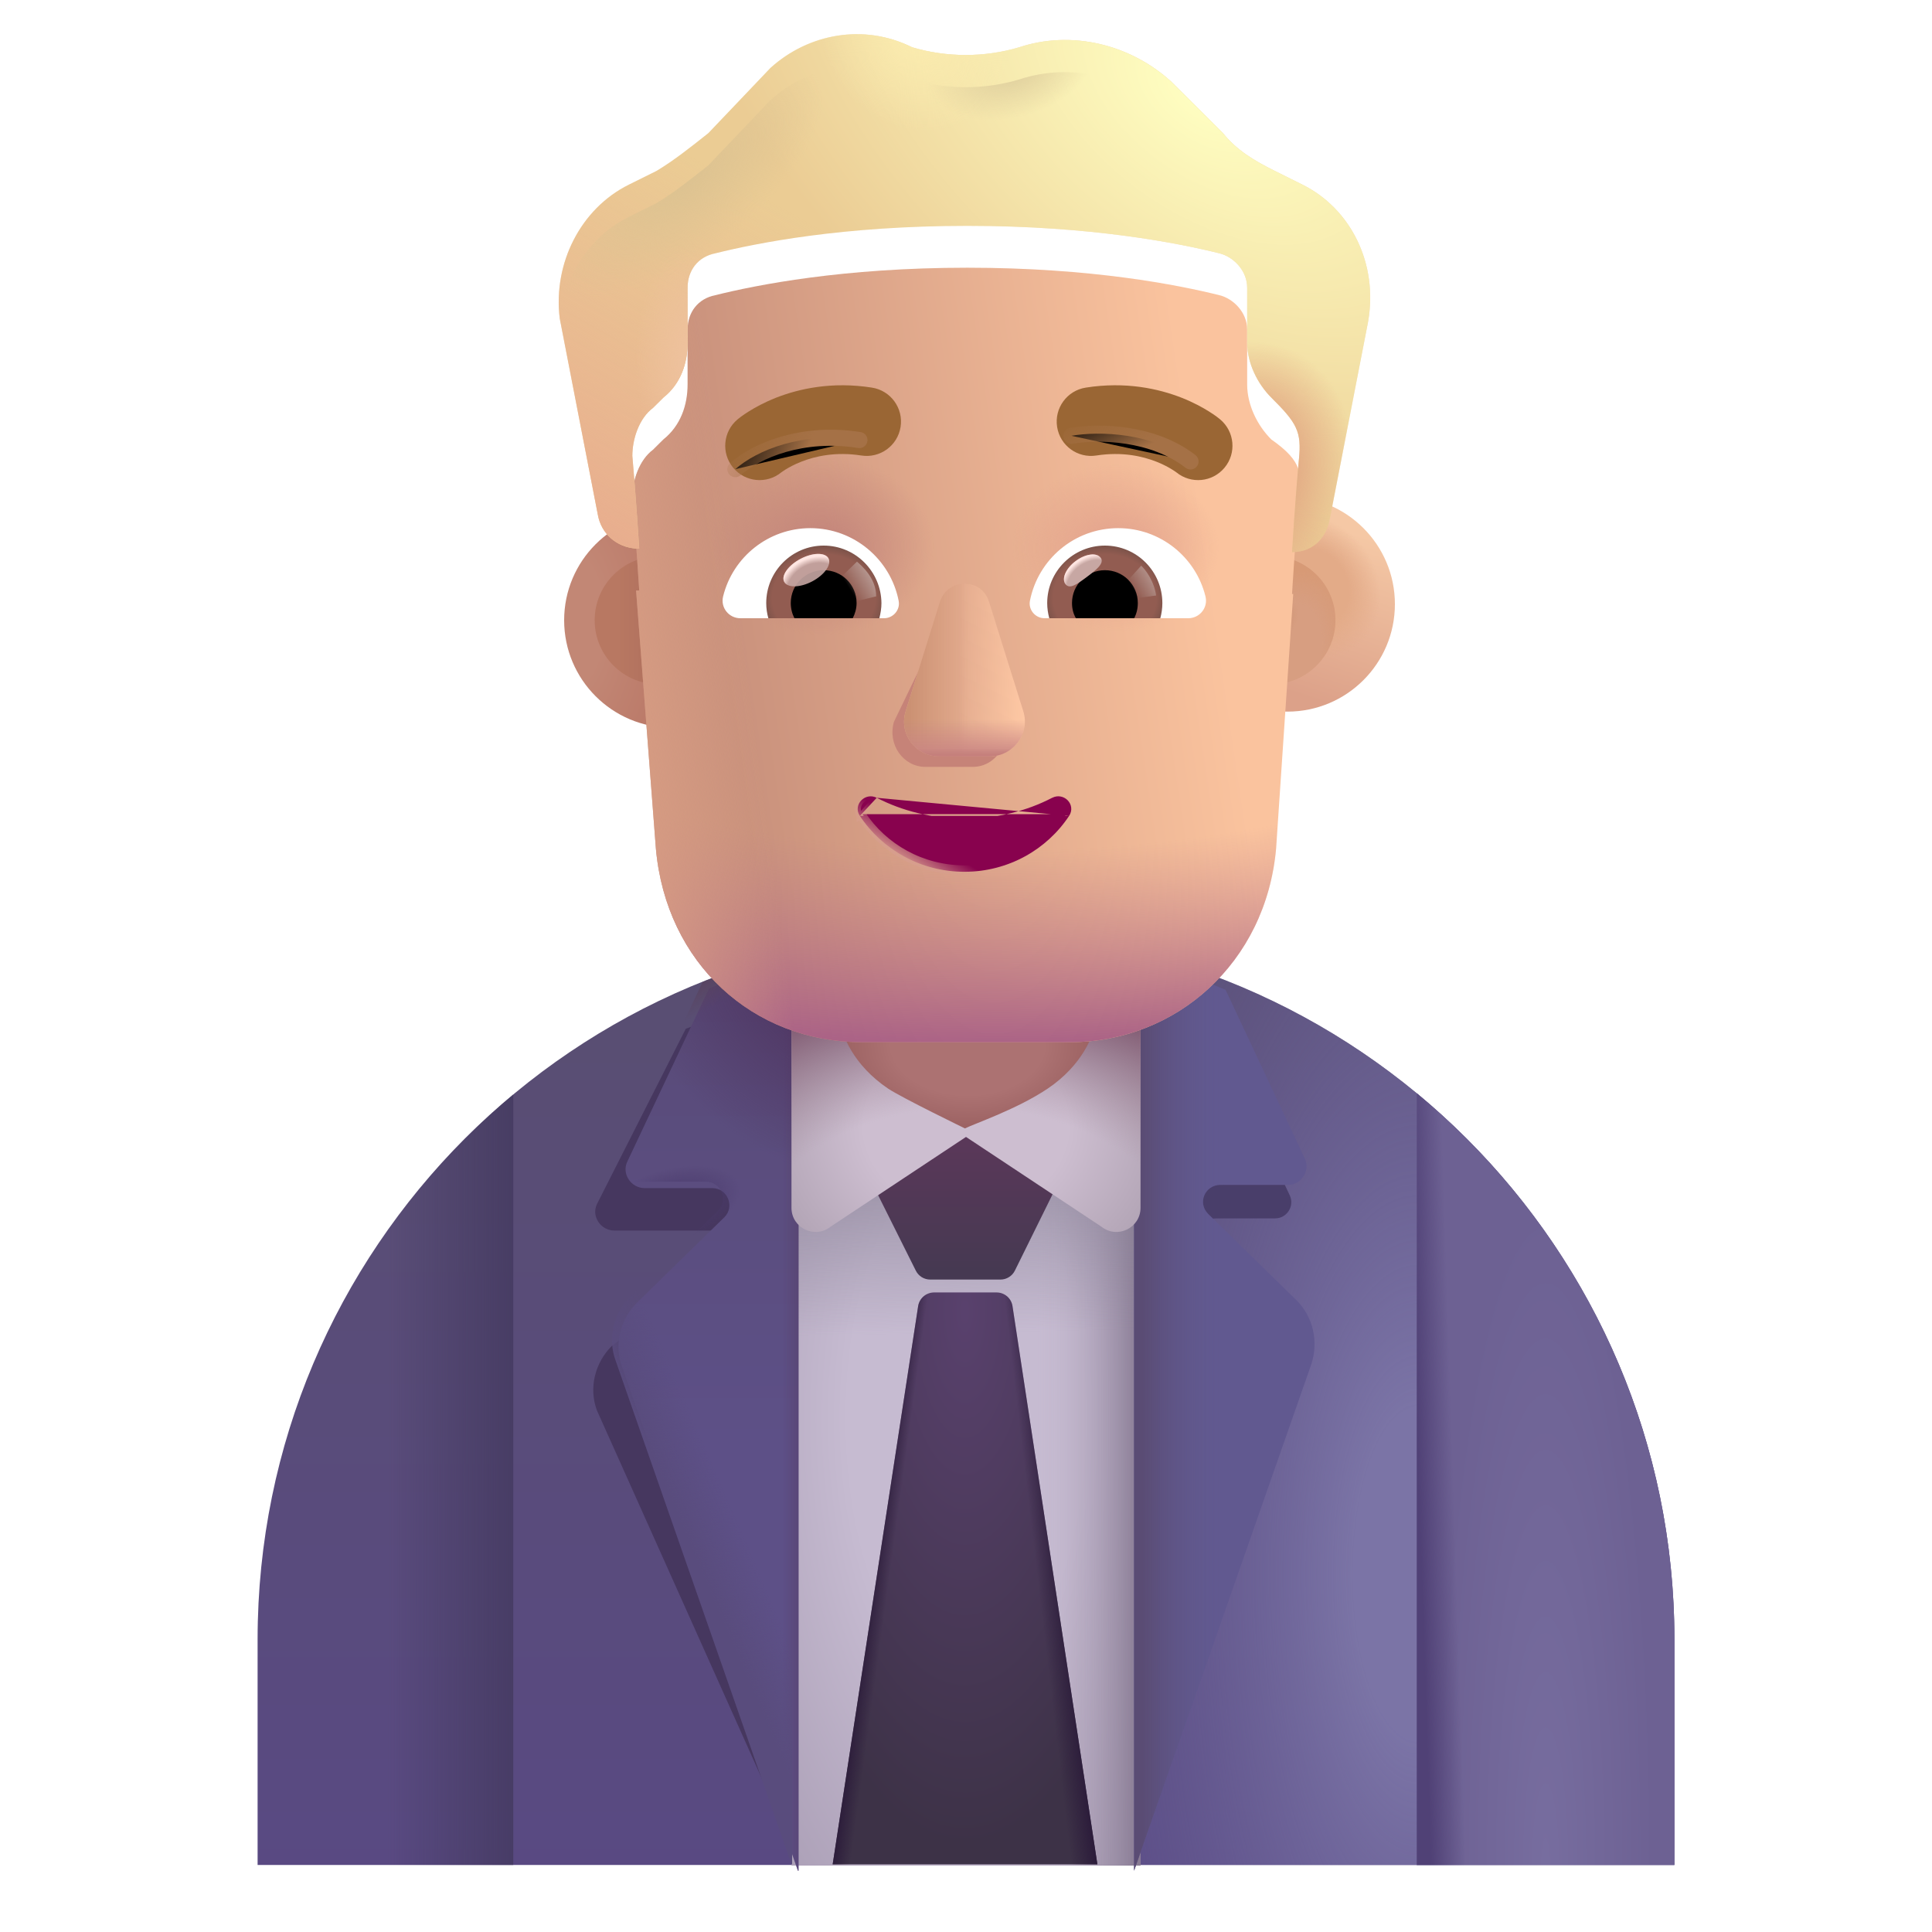 <svg viewBox="1 1 30 30" xmlns="http://www.w3.org/2000/svg">
<path d="M16 15.459C9.92 15.459 5 20.379 5 26.459V29.959H27V26.459C27 20.389 22.07 15.459 16 15.459Z" fill="url(#paint0_linear_4002_2104)"/>
<path d="M16 15.459C9.92 15.459 5 20.379 5 26.459V29.959H27V26.459C27 20.389 22.07 15.459 16 15.459Z" fill="url(#paint1_radial_4002_2104)"/>
<g filter="url(#filter0_f_4002_2104)">
<path d="M13.419 16.808C12.906 16.808 12.123 16.779 11.649 16.974L10.269 19.698C10.179 19.888 10.329 20.108 10.539 20.108H12.089C12.329 20.108 12.439 20.398 12.279 20.558L10.499 21.901C10.239 22.161 10.139 22.551 10.269 22.901L13.181 29.401L14.768 28.285L13.429 16.808H13.419Z" fill="#46375F"/>
</g>
<g filter="url(#filter1_f_4002_2104)">
<path d="M20.904 21.141L19.715 20.313C19.567 20.164 19.672 19.919 19.881 19.919H20.8C20.983 19.919 21.106 19.727 21.027 19.561L19.951 17.27C19.742 17.183 19.523 17.104 19.305 17.034H18.71V28.896L21.114 22.024C21.219 21.709 21.14 21.368 20.904 21.141Z" fill="#493E6A"/>
</g>
<path d="M18.71 16.079H13.29V29.969H18.71V16.079Z" fill="url(#paint2_radial_4002_2104)"/>
<path d="M18.71 16.079H13.29V29.969H18.71V16.079Z" fill="url(#paint3_linear_4002_2104)"/>
<path d="M18.71 16.079H13.29V29.969H18.71V16.079Z" fill="url(#paint4_linear_4002_2104)"/>
<path d="M23 17.977V29.959H27V26.459C27 23.047 25.442 19.995 23 17.977Z" fill="url(#paint5_radial_4002_2104)"/>
<path d="M23 17.977V29.959H27V26.459C27 23.047 25.442 19.995 23 17.977Z" fill="url(#paint6_linear_4002_2104)"/>
<g filter="url(#filter2_i_4002_2104)">
<path d="M13.29 16.049H12.44C12.26 16.109 12.08 16.179 11.91 16.249L10.64 18.939C10.55 19.129 10.7 19.349 10.91 19.349H11.96C12.2 19.349 12.31 19.639 12.15 19.799L10.79 21.129C10.53 21.389 10.43 21.779 10.56 22.129L13.29 29.949H13.3V16.049H13.29Z" fill="url(#paint7_linear_4002_2104)"/>
<path d="M13.29 16.049H12.44C12.26 16.109 12.08 16.179 11.91 16.249L10.64 18.939C10.55 19.129 10.7 19.349 10.91 19.349H11.96C12.2 19.349 12.31 19.639 12.15 19.799L10.79 21.129C10.53 21.389 10.43 21.779 10.56 22.129L13.29 29.949H13.3V16.049H13.29Z" fill="url(#paint8_linear_4002_2104)"/>
<path d="M13.29 16.049H12.44C12.26 16.109 12.08 16.179 11.91 16.249L10.64 18.939C10.55 19.129 10.7 19.349 10.91 19.349H11.96C12.2 19.349 12.31 19.639 12.15 19.799L10.79 21.129C10.53 21.389 10.43 21.779 10.56 22.129L13.29 29.949H13.3V16.049H13.29Z" fill="url(#paint9_radial_4002_2104)"/>
</g>
<path d="M13.29 16.049H12.44C12.26 16.109 12.08 16.179 11.91 16.249L10.64 18.939C10.55 19.129 10.7 19.349 10.91 19.349H11.96C12.2 19.349 12.31 19.639 12.15 19.799L10.79 21.129C10.53 21.389 10.43 21.779 10.56 22.129L13.29 29.949H13.3V16.049H13.29Z" fill="url(#paint10_linear_4002_2104)"/>
<path d="M13.29 16.049H12.44C12.26 16.109 12.08 16.179 11.91 16.249L10.64 18.939C10.55 19.129 10.7 19.349 10.91 19.349H11.96C12.2 19.349 12.31 19.639 12.15 19.799L10.79 21.129C10.53 21.389 10.43 21.779 10.56 22.129L13.29 29.949H13.3V16.049H13.29Z" fill="url(#paint11_radial_4002_2104)"/>
<path d="M13.29 16.049H12.44C12.26 16.109 12.08 16.179 11.91 16.249L10.64 18.939C10.55 19.129 10.7 19.349 10.91 19.349H11.96C12.2 19.349 12.31 19.639 12.15 19.799L10.79 21.129C10.53 21.389 10.43 21.779 10.56 22.129L13.29 29.949H13.3V16.049H13.29Z" fill="url(#paint12_linear_4002_2104)"/>
<g filter="url(#filter3_ii_4002_2104)">
<path d="M16.012 18.286L14.656 19.561C14.608 19.607 14.595 19.678 14.625 19.738L15.221 20.931C15.263 21.016 15.35 21.069 15.445 21.069H16.535C16.63 21.069 16.717 21.015 16.759 20.93L17.358 19.717C17.387 19.658 17.375 19.588 17.327 19.542L16.012 18.286Z" fill="url(#paint13_linear_4002_2104)"/>
</g>
<g filter="url(#filter4_i_4002_2104)">
<path d="M21.22 21.079L19.86 19.749C19.69 19.579 19.81 19.299 20.05 19.299H21.1C21.31 19.299 21.45 19.079 21.36 18.889L20.13 16.269C19.89 16.169 19.64 16.079 19.39 15.999H18.71V29.949L21.46 22.089C21.58 21.729 21.49 21.339 21.22 21.079Z" fill="#615990"/>
<path d="M21.22 21.079L19.86 19.749C19.69 19.579 19.81 19.299 20.05 19.299H21.1C21.31 19.299 21.45 19.079 21.36 18.889L20.13 16.269C19.89 16.169 19.64 16.079 19.39 15.999H18.71V29.949L21.46 22.089C21.58 21.729 21.49 21.339 21.22 21.079Z" fill="url(#paint14_linear_4002_2104)"/>
</g>
<path d="M16 15.016H13.29V19.756C13.29 20.066 13.65 20.246 13.9 20.046L16 18.654L18.1 20.046C18.35 20.246 18.71 20.066 18.71 19.756V15.016H16Z" fill="url(#paint15_radial_4002_2104)"/>
<path d="M16 15.016H13.29V19.756C13.29 20.066 13.65 20.246 13.9 20.046L16 18.654L18.1 20.046C18.35 20.246 18.71 20.066 18.71 19.756V15.016H16Z" fill="url(#paint16_radial_4002_2104)"/>
<path d="M7.032 29.959H8.97V17.995C7.187 19.477 5.881 21.512 5.314 23.838C5.11 24.682 5.005 25.563 5.01 26.469L5.03 29.959H7.032Z" fill="url(#paint17_linear_4002_2104)"/>
<path d="M15.505 21.069C15.381 21.069 15.276 21.16 15.257 21.282L13.93 29.949H18.04L16.722 21.282C16.704 21.16 16.599 21.069 16.475 21.069H15.505Z" fill="url(#paint18_radial_4002_2104)"/>
<path d="M15.505 21.069C15.381 21.069 15.276 21.16 15.257 21.282L13.93 29.949H18.04L16.722 21.282C16.704 21.16 16.599 21.069 16.475 21.069H15.505Z" fill="url(#paint19_linear_4002_2104)"/>
<path d="M15.505 21.069C15.381 21.069 15.276 21.16 15.257 21.282L13.93 29.949H18.04L16.722 21.282C16.704 21.16 16.599 21.069 16.475 21.069H15.505Z" fill="url(#paint20_linear_4002_2104)"/>
<path d="M14.045 16.849C14.066 17.062 14.25 17.54 14.791 17.904C15.005 18.047 16.004 18.532 15.984 18.522C16.14 18.444 16.791 18.224 17.268 17.904C17.809 17.54 17.993 17.062 18.014 16.849L16.029 15.896L14.045 16.849Z" fill="url(#paint21_radial_4002_2104)"/>
<g filter="url(#filter5_i_4002_2104)">
<circle cx="11.229" cy="10.631" r="1.669" fill="url(#paint22_radial_4002_2104)"/>
</g>
<g filter="url(#filter6_f_4002_2104)">
<circle cx="11.229" cy="10.631" r="0.995" fill="url(#paint23_linear_4002_2104)"/>
</g>
<g filter="url(#filter7_i_4002_2104)">
<circle cx="20.741" cy="10.631" r="1.669" fill="url(#paint24_linear_4002_2104)"/>
<circle cx="20.741" cy="10.631" r="1.669" fill="url(#paint25_radial_4002_2104)"/>
</g>
<g filter="url(#filter8_f_4002_2104)">
<circle cx="20.741" cy="10.631" r="0.995" fill="#D79E81"/>
<circle cx="20.741" cy="10.631" r="0.995" fill="url(#paint26_radial_4002_2104)"/>
<circle cx="20.741" cy="10.631" r="0.995" fill="url(#paint27_radial_4002_2104)"/>
</g>
<g filter="url(#filter9_i_4002_2104)">
<path d="M10.877 10.018C10.893 10.02 10.909 10.02 10.926 10.02C10.926 10.02 10.872 9.167 10.819 8.58C10.819 8.314 10.926 7.994 11.14 7.834L11.301 7.674C11.569 7.46 11.677 7.14 11.677 6.82V5.967C11.677 5.7 11.838 5.487 12.106 5.434C12.749 5.274 14.09 5.007 16.021 5.007C17.952 5.007 19.293 5.274 19.936 5.434C20.151 5.487 20.366 5.7 20.366 5.967V6.82C20.366 7.14 20.526 7.46 20.741 7.674C21.243 8.025 21.212 8.219 21.17 8.633C21.116 9.167 21.063 10.073 21.063 10.073C21.069 10.073 21.075 10.073 21.081 10.073L20.815 14.031C20.655 15.801 19.264 17.034 17.605 17.034H14.395C12.683 17.034 11.345 15.801 11.185 14.031L10.877 10.018Z" fill="url(#paint28_linear_4002_2104)"/>
<path d="M10.877 10.018C10.893 10.02 10.909 10.02 10.926 10.02C10.926 10.02 10.872 9.167 10.819 8.58C10.819 8.314 10.926 7.994 11.14 7.834L11.301 7.674C11.569 7.46 11.677 7.14 11.677 6.82V5.967C11.677 5.7 11.838 5.487 12.106 5.434C12.749 5.274 14.09 5.007 16.021 5.007C17.952 5.007 19.293 5.274 19.936 5.434C20.151 5.487 20.366 5.7 20.366 5.967V6.82C20.366 7.14 20.526 7.46 20.741 7.674C21.243 8.025 21.212 8.219 21.17 8.633C21.116 9.167 21.063 10.073 21.063 10.073C21.069 10.073 21.075 10.073 21.081 10.073L20.815 14.031C20.655 15.801 19.264 17.034 17.605 17.034H14.395C12.683 17.034 11.345 15.801 11.185 14.031L10.877 10.018Z" fill="url(#paint29_radial_4002_2104)"/>
<path d="M10.877 10.018C10.893 10.02 10.909 10.02 10.926 10.02C10.926 10.02 10.872 9.167 10.819 8.58C10.819 8.314 10.926 7.994 11.14 7.834L11.301 7.674C11.569 7.46 11.677 7.14 11.677 6.82V5.967C11.677 5.7 11.838 5.487 12.106 5.434C12.749 5.274 14.09 5.007 16.021 5.007C17.952 5.007 19.293 5.274 19.936 5.434C20.151 5.487 20.366 5.7 20.366 5.967V6.82C20.366 7.14 20.526 7.46 20.741 7.674C21.243 8.025 21.212 8.219 21.17 8.633C21.116 9.167 21.063 10.073 21.063 10.073C21.069 10.073 21.075 10.073 21.081 10.073L20.815 14.031C20.655 15.801 19.264 17.034 17.605 17.034H14.395C12.683 17.034 11.345 15.801 11.185 14.031L10.877 10.018Z" fill="url(#paint30_linear_4002_2104)"/>
<path d="M10.877 10.018C10.893 10.02 10.909 10.02 10.926 10.02C10.926 10.02 10.872 9.167 10.819 8.58C10.819 8.314 10.926 7.994 11.14 7.834L11.301 7.674C11.569 7.46 11.677 7.14 11.677 6.82V5.967C11.677 5.7 11.838 5.487 12.106 5.434C12.749 5.274 14.09 5.007 16.021 5.007C17.952 5.007 19.293 5.274 19.936 5.434C20.151 5.487 20.366 5.7 20.366 5.967V6.82C20.366 7.14 20.526 7.46 20.741 7.674C21.243 8.025 21.212 8.219 21.17 8.633C21.116 9.167 21.063 10.073 21.063 10.073C21.069 10.073 21.075 10.073 21.081 10.073L20.815 14.031C20.655 15.801 19.264 17.034 17.605 17.034H14.395C12.683 17.034 11.345 15.801 11.185 14.031L10.877 10.018Z" fill="url(#paint31_radial_4002_2104)"/>
<path d="M10.877 10.018C10.893 10.02 10.909 10.02 10.926 10.02C10.926 10.02 10.872 9.167 10.819 8.58C10.819 8.314 10.926 7.994 11.14 7.834L11.301 7.674C11.569 7.46 11.677 7.14 11.677 6.82V5.967C11.677 5.7 11.838 5.487 12.106 5.434C12.749 5.274 14.09 5.007 16.021 5.007C17.952 5.007 19.293 5.274 19.936 5.434C20.151 5.487 20.366 5.7 20.366 5.967V6.82C20.366 7.14 20.526 7.46 20.741 7.674C21.243 8.025 21.212 8.219 21.17 8.633C21.116 9.167 21.063 10.073 21.063 10.073C21.069 10.073 21.075 10.073 21.081 10.073L20.815 14.031C20.655 15.801 19.264 17.034 17.605 17.034H14.395C12.683 17.034 11.345 15.801 11.185 14.031L10.877 10.018Z" fill="url(#paint32_radial_4002_2104)"/>
</g>
<g filter="url(#filter10_i_4002_2104)">
<path d="M20.795 4.154L21.224 4.367C21.975 4.74 22.404 5.594 22.243 6.5L21.653 9.54C21.6 9.854 21.393 10.065 21.081 10.073C21.075 10.073 21.069 10.073 21.063 10.073C21.063 10.073 21.117 9.167 21.17 8.633C21.214 8.2 21.138 8.068 20.741 7.674C20.527 7.46 20.366 7.14 20.366 6.82V5.967C20.366 5.7 20.151 5.487 19.937 5.434C19.293 5.274 17.952 5.007 16.021 5.007C14.09 5.007 12.749 5.274 12.106 5.434C11.838 5.487 11.677 5.7 11.677 5.967V6.82C11.677 7.14 11.57 7.46 11.301 7.674L11.14 7.834C10.926 7.994 10.819 8.313 10.819 8.58C10.872 9.167 10.926 10.02 10.926 10.02C10.909 10.02 10.893 10.02 10.877 10.018C10.577 9.998 10.333 9.79 10.282 9.487L9.692 6.447C9.585 5.594 10.014 4.74 10.765 4.367L11.194 4.154C11.462 3.994 11.73 3.781 11.999 3.567L12.964 2.554C13.554 2.021 14.412 1.861 15.163 2.234C15.699 2.394 16.289 2.394 16.826 2.234C17.63 1.967 18.542 2.181 19.186 2.767L19.99 3.567C20.205 3.834 20.473 3.994 20.795 4.154Z" fill="#EBCC94"/>
<path d="M20.795 4.154L21.224 4.367C21.975 4.74 22.404 5.594 22.243 6.5L21.653 9.54C21.6 9.854 21.393 10.065 21.081 10.073C21.075 10.073 21.069 10.073 21.063 10.073C21.063 10.073 21.117 9.167 21.17 8.633C21.214 8.2 21.138 8.068 20.741 7.674C20.527 7.46 20.366 7.14 20.366 6.82V5.967C20.366 5.7 20.151 5.487 19.937 5.434C19.293 5.274 17.952 5.007 16.021 5.007C14.09 5.007 12.749 5.274 12.106 5.434C11.838 5.487 11.677 5.7 11.677 5.967V6.82C11.677 7.14 11.57 7.46 11.301 7.674L11.14 7.834C10.926 7.994 10.819 8.313 10.819 8.58C10.872 9.167 10.926 10.02 10.926 10.02C10.909 10.02 10.893 10.02 10.877 10.018C10.577 9.998 10.333 9.79 10.282 9.487L9.692 6.447C9.585 5.594 10.014 4.74 10.765 4.367L11.194 4.154C11.462 3.994 11.73 3.781 11.999 3.567L12.964 2.554C13.554 2.021 14.412 1.861 15.163 2.234C15.699 2.394 16.289 2.394 16.826 2.234C17.63 1.967 18.542 2.181 19.186 2.767L19.99 3.567C20.205 3.834 20.473 3.994 20.795 4.154Z" fill="url(#paint33_radial_4002_2104)"/>
<path d="M20.795 4.154L21.224 4.367C21.975 4.74 22.404 5.594 22.243 6.5L21.653 9.54C21.6 9.854 21.393 10.065 21.081 10.073C21.075 10.073 21.069 10.073 21.063 10.073C21.063 10.073 21.117 9.167 21.17 8.633C21.214 8.2 21.138 8.068 20.741 7.674C20.527 7.46 20.366 7.14 20.366 6.82V5.967C20.366 5.7 20.151 5.487 19.937 5.434C19.293 5.274 17.952 5.007 16.021 5.007C14.09 5.007 12.749 5.274 12.106 5.434C11.838 5.487 11.677 5.7 11.677 5.967V6.82C11.677 7.14 11.57 7.46 11.301 7.674L11.14 7.834C10.926 7.994 10.819 8.313 10.819 8.58C10.872 9.167 10.926 10.02 10.926 10.02C10.909 10.02 10.893 10.02 10.877 10.018C10.577 9.998 10.333 9.79 10.282 9.487L9.692 6.447C9.585 5.594 10.014 4.74 10.765 4.367L11.194 4.154C11.462 3.994 11.73 3.781 11.999 3.567L12.964 2.554C13.554 2.021 14.412 1.861 15.163 2.234C15.699 2.394 16.289 2.394 16.826 2.234C17.63 1.967 18.542 2.181 19.186 2.767L19.99 3.567C20.205 3.834 20.473 3.994 20.795 4.154Z" fill="url(#paint34_linear_4002_2104)"/>
<path d="M20.795 4.154L21.224 4.367C21.975 4.74 22.404 5.594 22.243 6.5L21.653 9.54C21.6 9.854 21.393 10.065 21.081 10.073C21.075 10.073 21.069 10.073 21.063 10.073C21.063 10.073 21.117 9.167 21.17 8.633C21.214 8.2 21.138 8.068 20.741 7.674C20.527 7.46 20.366 7.14 20.366 6.82V5.967C20.366 5.7 20.151 5.487 19.937 5.434C19.293 5.274 17.952 5.007 16.021 5.007C14.09 5.007 12.749 5.274 12.106 5.434C11.838 5.487 11.677 5.7 11.677 5.967V6.82C11.677 7.14 11.57 7.46 11.301 7.674L11.14 7.834C10.926 7.994 10.819 8.313 10.819 8.58C10.872 9.167 10.926 10.02 10.926 10.02C10.909 10.02 10.893 10.02 10.877 10.018C10.577 9.998 10.333 9.79 10.282 9.487L9.692 6.447C9.585 5.594 10.014 4.74 10.765 4.367L11.194 4.154C11.462 3.994 11.73 3.781 11.999 3.567L12.964 2.554C13.554 2.021 14.412 1.861 15.163 2.234C15.699 2.394 16.289 2.394 16.826 2.234C17.63 1.967 18.542 2.181 19.186 2.767L19.99 3.567C20.205 3.834 20.473 3.994 20.795 4.154Z" fill="url(#paint35_radial_4002_2104)"/>
<path d="M20.795 4.154L21.224 4.367C21.975 4.74 22.404 5.594 22.243 6.5L21.653 9.54C21.6 9.854 21.393 10.065 21.081 10.073C21.075 10.073 21.069 10.073 21.063 10.073C21.063 10.073 21.117 9.167 21.17 8.633C21.214 8.2 21.138 8.068 20.741 7.674C20.527 7.46 20.366 7.14 20.366 6.82V5.967C20.366 5.7 20.151 5.487 19.937 5.434C19.293 5.274 17.952 5.007 16.021 5.007C14.09 5.007 12.749 5.274 12.106 5.434C11.838 5.487 11.677 5.7 11.677 5.967V6.82C11.677 7.14 11.57 7.46 11.301 7.674L11.14 7.834C10.926 7.994 10.819 8.313 10.819 8.58C10.872 9.167 10.926 10.02 10.926 10.02C10.909 10.02 10.893 10.02 10.877 10.018C10.577 9.998 10.333 9.79 10.282 9.487L9.692 6.447C9.585 5.594 10.014 4.74 10.765 4.367L11.194 4.154C11.462 3.994 11.73 3.781 11.999 3.567L12.964 2.554C13.554 2.021 14.412 1.861 15.163 2.234C15.699 2.394 16.289 2.394 16.826 2.234C17.63 1.967 18.542 2.181 19.186 2.767L19.99 3.567C20.205 3.834 20.473 3.994 20.795 4.154Z" fill="url(#paint36_radial_4002_2104)"/>
<path d="M20.795 4.154L21.224 4.367C21.975 4.74 22.404 5.594 22.243 6.5L21.653 9.54C21.6 9.854 21.393 10.065 21.081 10.073C21.075 10.073 21.069 10.073 21.063 10.073C21.063 10.073 21.117 9.167 21.17 8.633C21.214 8.2 21.138 8.068 20.741 7.674C20.527 7.46 20.366 7.14 20.366 6.82V5.967C20.366 5.7 20.151 5.487 19.937 5.434C19.293 5.274 17.952 5.007 16.021 5.007C14.09 5.007 12.749 5.274 12.106 5.434C11.838 5.487 11.677 5.7 11.677 5.967V6.82C11.677 7.14 11.57 7.46 11.301 7.674L11.14 7.834C10.926 7.994 10.819 8.313 10.819 8.58C10.872 9.167 10.926 10.02 10.926 10.02C10.909 10.02 10.893 10.02 10.877 10.018C10.577 9.998 10.333 9.79 10.282 9.487L9.692 6.447C9.585 5.594 10.014 4.74 10.765 4.367L11.194 4.154C11.462 3.994 11.73 3.781 11.999 3.567L12.964 2.554C13.554 2.021 14.412 1.861 15.163 2.234C15.699 2.394 16.289 2.394 16.826 2.234C17.63 1.967 18.542 2.181 19.186 2.767L19.99 3.567C20.205 3.834 20.473 3.994 20.795 4.154Z" fill="url(#paint37_radial_4002_2104)"/>
</g>
<path d="M20.795 4.154L21.224 4.367C21.975 4.74 22.404 5.594 22.243 6.5L21.653 9.54C21.6 9.854 21.393 10.065 21.081 10.073C21.075 10.073 21.069 10.073 21.063 10.073C21.063 10.073 21.117 9.167 21.17 8.633C21.214 8.2 21.138 8.068 20.741 7.674C20.527 7.46 20.366 7.14 20.366 6.82V5.967C20.366 5.7 20.151 5.487 19.937 5.434C19.293 5.274 17.952 5.007 16.021 5.007C14.09 5.007 12.749 5.274 12.106 5.434C11.838 5.487 11.677 5.7 11.677 5.967V6.82C11.677 7.14 11.57 7.46 11.301 7.674L11.14 7.834C10.926 7.994 10.819 8.313 10.819 8.58C10.872 9.167 10.926 10.02 10.926 10.02C10.909 10.02 10.893 10.02 10.877 10.018C10.577 9.998 10.333 9.79 10.282 9.487L9.692 6.447C9.585 5.594 10.014 4.74 10.765 4.367L11.194 4.154C11.462 3.994 11.73 3.781 11.999 3.567L12.964 2.554C13.554 2.021 14.412 1.861 15.163 2.234C15.699 2.394 16.289 2.394 16.826 2.234C17.63 1.967 18.542 2.181 19.186 2.767L19.99 3.567C20.205 3.834 20.473 3.994 20.795 4.154Z" fill="url(#paint38_radial_4002_2104)"/>
<path d="M20.795 4.154L21.224 4.367C21.975 4.74 22.404 5.594 22.243 6.5L21.653 9.54C21.6 9.854 21.393 10.065 21.081 10.073C21.075 10.073 21.069 10.073 21.063 10.073C21.063 10.073 21.117 9.167 21.17 8.633C21.214 8.2 21.138 8.068 20.741 7.674C20.527 7.46 20.366 7.14 20.366 6.82V5.967C20.366 5.7 20.151 5.487 19.937 5.434C19.293 5.274 17.952 5.007 16.021 5.007C14.09 5.007 12.749 5.274 12.106 5.434C11.838 5.487 11.677 5.7 11.677 5.967V6.82C11.677 7.14 11.57 7.46 11.301 7.674L11.14 7.834C10.926 7.994 10.819 8.313 10.819 8.58C10.872 9.167 10.926 10.02 10.926 10.02C10.909 10.02 10.893 10.02 10.877 10.018C10.577 9.998 10.333 9.79 10.282 9.487L9.692 6.447C9.585 5.594 10.014 4.74 10.765 4.367L11.194 4.154C11.462 3.994 11.73 3.781 11.999 3.567L12.964 2.554C13.554 2.021 14.412 1.861 15.163 2.234C15.699 2.394 16.289 2.394 16.826 2.234C17.63 1.967 18.542 2.181 19.186 2.767L19.99 3.567C20.205 3.834 20.473 3.994 20.795 4.154Z" fill="url(#paint39_radial_4002_2104)"/>
<g filter="url(#filter11_f_4002_2104)">
<path d="M15.701 10.509L14.881 12.208C14.779 12.558 15.023 12.908 15.369 12.908H16.106C16.452 12.908 16.696 12.553 16.594 12.208L16.096 10.509C15.989 10.132 15.813 10.132 15.701 10.509Z" fill="#C68378"/>
</g>
<g filter="url(#filter12_f_4002_2104)">
<path d="M15.594 10.346L15.063 12.045C14.954 12.395 15.215 12.744 15.583 12.744H16.369C16.738 12.744 16.998 12.389 16.89 12.045L16.358 10.346C16.245 9.969 15.713 9.969 15.594 10.346Z" fill="#E4AC8F"/>
<path d="M15.594 10.346L15.063 12.045C14.954 12.395 15.215 12.744 15.583 12.744H16.369C16.738 12.744 16.998 12.389 16.89 12.045L16.358 10.346C16.245 9.969 15.713 9.969 15.594 10.346Z" fill="url(#paint40_linear_4002_2104)"/>
<path d="M15.594 10.346L15.063 12.045C14.954 12.395 15.215 12.744 15.583 12.744H16.369C16.738 12.744 16.998 12.389 16.89 12.045L16.358 10.346C16.245 9.969 15.713 9.969 15.594 10.346Z" fill="url(#paint41_linear_4002_2104)"/>
<path d="M15.594 10.346L15.063 12.045C14.954 12.395 15.215 12.744 15.583 12.744H16.369C16.738 12.744 16.998 12.389 16.89 12.045L16.358 10.346C16.245 9.969 15.713 9.969 15.594 10.346Z" fill="url(#paint42_linear_4002_2104)"/>
</g>
<path d="M15.594 10.346L15.063 12.045C14.954 12.395 15.215 12.744 15.583 12.744H16.369C16.738 12.744 16.998 12.389 16.89 12.045L16.358 10.346C16.245 9.969 15.713 9.969 15.594 10.346Z" fill="url(#paint43_linear_4002_2104)"/>
<path d="M14.614 13.388L14.614 13.388C15.008 13.593 15.477 13.711 15.976 13.711C16.481 13.711 16.945 13.593 17.338 13.388L17.339 13.388L17.339 13.388C17.429 13.342 17.523 13.369 17.58 13.428C17.637 13.487 17.658 13.583 17.601 13.669M14.614 13.388L17.559 13.642M14.614 13.388L14.614 13.388C14.523 13.342 14.429 13.37 14.372 13.43C14.316 13.489 14.294 13.585 14.352 13.669M14.614 13.388L14.393 13.642M17.601 13.669C17.601 13.669 17.601 13.669 17.601 13.669L17.559 13.642M17.601 13.669C17.601 13.669 17.601 13.669 17.601 13.669L17.559 13.642M17.601 13.669C17.257 14.19 16.658 14.537 15.976 14.537C15.295 14.537 14.696 14.19 14.352 13.669M17.559 13.642C17.224 14.149 16.641 14.487 15.976 14.487C15.312 14.487 14.728 14.149 14.393 13.642M14.352 13.669C14.352 13.67 14.352 13.67 14.352 13.67L14.393 13.642M14.352 13.669C14.352 13.669 14.352 13.669 14.352 13.669L14.393 13.642" fill="#88024E" stroke="url(#paint44_linear_4002_2104)" stroke-width="0.1"/>
<g filter="url(#filter13_i_4002_2104)">
<path d="M19.695 7.911L19.694 7.91L19.692 7.909L19.688 7.905L19.676 7.896C19.667 7.888 19.655 7.879 19.64 7.868C19.611 7.847 19.571 7.819 19.521 7.788C19.422 7.726 19.28 7.648 19.101 7.577C18.742 7.436 18.23 7.321 17.609 7.419C17.318 7.465 17.119 7.738 17.165 8.03C17.211 8.321 17.484 8.519 17.775 8.473C18.173 8.411 18.491 8.484 18.709 8.57C18.818 8.613 18.902 8.66 18.954 8.693C18.981 8.709 18.999 8.722 19.009 8.729C19.013 8.732 19.016 8.735 19.017 8.735C19.244 8.92 19.577 8.888 19.764 8.663C19.953 8.437 19.922 8.1 19.695 7.911Z" fill="#9A6634"/>
</g>
<g filter="url(#filter14_i_4002_2104)">
<path d="M12.203 7.912L12.204 7.911L12.205 7.91L12.207 7.909L12.211 7.905L12.223 7.896C12.232 7.888 12.244 7.879 12.259 7.868C12.288 7.847 12.328 7.819 12.378 7.788C12.477 7.726 12.619 7.648 12.797 7.577C13.156 7.436 13.669 7.321 14.29 7.419C14.581 7.465 14.78 7.738 14.734 8.03C14.688 8.321 14.415 8.519 14.124 8.473C13.726 8.411 13.407 8.484 13.19 8.57C13.081 8.613 12.997 8.66 12.944 8.693C12.918 8.709 12.9 8.722 12.89 8.729C12.886 8.732 12.883 8.735 12.882 8.735C12.655 8.92 12.322 8.888 12.135 8.663C11.946 8.437 11.977 8.1 12.203 7.912Z" fill="#9A6634"/>
</g>
<path d="M18.364 9.201C19.017 9.201 19.568 9.651 19.718 10.259C19.763 10.434 19.629 10.6 19.451 10.6H17.22C17.078 10.6 16.965 10.47 16.993 10.328C17.119 9.687 17.683 9.201 18.364 9.201Z" fill="white"/>
<path d="M18.157 9.472C18.652 9.472 19.049 9.874 19.049 10.365C19.049 10.446 19.037 10.527 19.017 10.6H17.293C17.273 10.523 17.261 10.446 17.261 10.365C17.261 9.874 17.662 9.472 18.157 9.472Z" fill="url(#paint45_radial_4002_2104)"/>
<path d="M17.646 10.364C17.646 10.081 17.873 9.854 18.157 9.854C18.441 9.854 18.668 10.081 18.668 10.364C18.668 10.45 18.648 10.531 18.611 10.6H17.707C17.666 10.531 17.646 10.45 17.646 10.364Z" fill="black"/>
<g filter="url(#filter15_f_4002_2104)">
<path d="M18.091 9.661C18.155 9.746 18.022 9.85 17.871 9.963C17.72 10.075 17.608 10.155 17.544 10.07C17.481 9.985 17.552 9.824 17.703 9.712C17.854 9.599 18.028 9.576 18.091 9.661Z" fill="#C7A7A3"/>
<path d="M18.091 9.661C18.155 9.746 18.022 9.85 17.871 9.963C17.72 10.075 17.608 10.155 17.544 10.07C17.481 9.985 17.552 9.824 17.703 9.712C17.854 9.599 18.028 9.576 18.091 9.661Z" fill="url(#paint46_radial_4002_2104)"/>
</g>
<g filter="url(#filter16_f_4002_2104)">
<path d="M18.952 10.247C18.919 10.016 18.784 9.843 18.72 9.784L18.461 10.07L18.578 10.298L18.952 10.247Z" fill="url(#paint47_linear_4002_2104)"/>
</g>
<path d="M13.583 9.201C12.931 9.201 12.379 9.651 12.229 10.259C12.184 10.434 12.318 10.6 12.496 10.6H14.727C14.869 10.6 14.983 10.47 14.954 10.328C14.828 9.687 14.261 9.201 13.583 9.201Z" fill="white"/>
<path d="M13.79 9.472C13.296 9.472 12.898 9.874 12.898 10.365C12.898 10.446 12.91 10.527 12.931 10.6H14.654C14.674 10.523 14.687 10.446 14.687 10.365C14.682 9.874 14.285 9.472 13.79 9.472Z" fill="url(#paint48_radial_4002_2104)"/>
<path d="M14.301 10.364C14.301 10.081 14.074 9.854 13.79 9.854C13.506 9.854 13.279 10.081 13.279 10.364C13.279 10.45 13.3 10.531 13.336 10.6H14.241C14.277 10.531 14.301 10.45 14.301 10.364Z" fill="black"/>
<g filter="url(#filter17_f_4002_2104)">
<path d="M14.605 10.26C14.605 9.971 14.371 9.779 14.307 9.721L14.019 10L14.197 10.361L14.605 10.26Z" fill="url(#paint49_linear_4002_2104)"/>
</g>
<g filter="url(#filter18_f_4002_2104)">
<ellipse cx="13.521" cy="9.853" rx="0.389" ry="0.197" transform="rotate(-27.914 13.521 9.853)" fill="#C7A7A3" fill-opacity="0.9"/>
<ellipse cx="13.521" cy="9.853" rx="0.389" ry="0.197" transform="rotate(-27.914 13.521 9.853)" fill="url(#paint50_radial_4002_2104)"/>
</g>
<g filter="url(#filter19_f_4002_2104)">
<path d="M17.637 7.767C18.067 7.692 18.905 7.713 19.486 8.165" stroke="url(#paint51_linear_4002_2104)" stroke-width="0.25" stroke-linecap="round"/>
</g>
<g filter="url(#filter20_f_4002_2104)">
<path d="M12.418 8.285C12.745 7.996 13.459 7.692 14.345 7.833" stroke="url(#paint52_linear_4002_2104)" stroke-width="0.25" stroke-linecap="round"/>
</g>
<defs>
<filter id="filter0_f_4002_2104" x="9.212" y="15.807" width="6.556" height="14.595" filterUnits="userSpaceOnUse" color-interpolation-filters="sRGB">
<feFlood flood-opacity="0" result="BackgroundImageFix"/>
<feBlend mode="normal" in="SourceGraphic" in2="BackgroundImageFix" result="shape"/>
<feGaussianBlur stdDeviation="0.5" result="effect1_foregroundBlur_4002_2104"/>
</filter>
<filter id="filter1_f_4002_2104" x="17.96" y="16.284" width="3.95" height="13.362" filterUnits="userSpaceOnUse" color-interpolation-filters="sRGB">
<feFlood flood-opacity="0" result="BackgroundImageFix"/>
<feBlend mode="normal" in="SourceGraphic" in2="BackgroundImageFix" result="shape"/>
<feGaussianBlur stdDeviation="0.375" result="effect1_foregroundBlur_4002_2104"/>
</filter>
<filter id="filter2_i_4002_2104" x="10.503" y="16.049" width="2.897" height="14" filterUnits="userSpaceOnUse" color-interpolation-filters="sRGB">
<feFlood flood-opacity="0" result="BackgroundImageFix"/>
<feBlend mode="normal" in="SourceGraphic" in2="BackgroundImageFix" result="shape"/>
<feColorMatrix in="SourceAlpha" type="matrix" values="0 0 0 0 0 0 0 0 0 0 0 0 0 0 0 0 0 0 127 0" result="hardAlpha"/>
<feOffset dx="0.1" dy="0.1"/>
<feGaussianBlur stdDeviation="0.1"/>
<feComposite in2="hardAlpha" operator="arithmetic" k2="-1" k3="1"/>
<feColorMatrix type="matrix" values="0 0 0 0 0.404 0 0 0 0 0.369 0 0 0 0 0.494 0 0 0 1 0"/>
<feBlend mode="normal" in2="shape" result="effect1_innerShadow_4002_2104"/>
</filter>
<filter id="filter3_ii_4002_2104" x="14.509" y="18.186" width="2.965" height="2.883" filterUnits="userSpaceOnUse" color-interpolation-filters="sRGB">
<feFlood flood-opacity="0" result="BackgroundImageFix"/>
<feBlend mode="normal" in="SourceGraphic" in2="BackgroundImageFix" result="shape"/>
<feColorMatrix in="SourceAlpha" type="matrix" values="0 0 0 0 0 0 0 0 0 0 0 0 0 0 0 0 0 0 127 0" result="hardAlpha"/>
<feOffset dx="0.1" dy="-0.1"/>
<feGaussianBlur stdDeviation="0.25"/>
<feComposite in2="hardAlpha" operator="arithmetic" k2="-1" k3="1"/>
<feColorMatrix type="matrix" values="0 0 0 0 0.157 0 0 0 0 0.098 0 0 0 0 0.216 0 0 0 1 0"/>
<feBlend mode="normal" in2="shape" result="effect1_innerShadow_4002_2104"/>
<feColorMatrix in="SourceAlpha" type="matrix" values="0 0 0 0 0 0 0 0 0 0 0 0 0 0 0 0 0 0 127 0" result="hardAlpha"/>
<feOffset dx="-0.1" dy="-0.1"/>
<feGaussianBlur stdDeviation="0.25"/>
<feComposite in2="hardAlpha" operator="arithmetic" k2="-1" k3="1"/>
<feColorMatrix type="matrix" values="0 0 0 0 0.157 0 0 0 0 0.098 0 0 0 0 0.216 0 0 0 1 0"/>
<feBlend mode="normal" in2="effect1_innerShadow_4002_2104" result="effect2_innerShadow_4002_2104"/>
</filter>
<filter id="filter4_i_4002_2104" x="18.61" y="15.999" width="2.902" height="14.05" filterUnits="userSpaceOnUse" color-interpolation-filters="sRGB">
<feFlood flood-opacity="0" result="BackgroundImageFix"/>
<feBlend mode="normal" in="SourceGraphic" in2="BackgroundImageFix" result="shape"/>
<feColorMatrix in="SourceAlpha" type="matrix" values="0 0 0 0 0 0 0 0 0 0 0 0 0 0 0 0 0 0 127 0" result="hardAlpha"/>
<feOffset dx="-0.1" dy="0.1"/>
<feGaussianBlur stdDeviation="0.1"/>
<feComposite in2="hardAlpha" operator="arithmetic" k2="-1" k3="1"/>
<feColorMatrix type="matrix" values="0 0 0 0 0.439 0 0 0 0 0.416 0 0 0 0 0.584 0 0 0 1 0"/>
<feBlend mode="normal" in2="shape" result="effect1_innerShadow_4002_2104"/>
</filter>
<filter id="filter5_i_4002_2104" x="9.559" y="8.962" width="3.539" height="3.339" filterUnits="userSpaceOnUse" color-interpolation-filters="sRGB">
<feFlood flood-opacity="0" result="BackgroundImageFix"/>
<feBlend mode="normal" in="SourceGraphic" in2="BackgroundImageFix" result="shape"/>
<feColorMatrix in="SourceAlpha" type="matrix" values="0 0 0 0 0 0 0 0 0 0 0 0 0 0 0 0 0 0 127 0" result="hardAlpha"/>
<feOffset dx="0.2"/>
<feGaussianBlur stdDeviation="0.2"/>
<feComposite in2="hardAlpha" operator="arithmetic" k2="-1" k3="1"/>
<feColorMatrix type="matrix" values="0 0 0 0 0.867 0 0 0 0 0.643 0 0 0 0 0.533 0 0 0 1 0"/>
<feBlend mode="normal" in2="shape" result="effect1_innerShadow_4002_2104"/>
</filter>
<filter id="filter6_f_4002_2104" x="9.734" y="9.136" width="2.99" height="2.99" filterUnits="userSpaceOnUse" color-interpolation-filters="sRGB">
<feFlood flood-opacity="0" result="BackgroundImageFix"/>
<feBlend mode="normal" in="SourceGraphic" in2="BackgroundImageFix" result="shape"/>
<feGaussianBlur stdDeviation="0.25" result="effect1_foregroundBlur_4002_2104"/>
</filter>
<filter id="filter7_i_4002_2104" x="19.072" y="8.712" width="3.589" height="3.589" filterUnits="userSpaceOnUse" color-interpolation-filters="sRGB">
<feFlood flood-opacity="0" result="BackgroundImageFix"/>
<feBlend mode="normal" in="SourceGraphic" in2="BackgroundImageFix" result="shape"/>
<feColorMatrix in="SourceAlpha" type="matrix" values="0 0 0 0 0 0 0 0 0 0 0 0 0 0 0 0 0 0 127 0" result="hardAlpha"/>
<feOffset dx="0.25" dy="-0.25"/>
<feGaussianBlur stdDeviation="0.25"/>
<feComposite in2="hardAlpha" operator="arithmetic" k2="-1" k3="1"/>
<feColorMatrix type="matrix" values="0 0 0 0 0.769 0 0 0 0 0.529 0 0 0 0 0.506 0 0 0 1 0"/>
<feBlend mode="normal" in2="shape" result="effect1_innerShadow_4002_2104"/>
</filter>
<filter id="filter8_f_4002_2104" x="19.246" y="9.136" width="2.99" height="2.99" filterUnits="userSpaceOnUse" color-interpolation-filters="sRGB">
<feFlood flood-opacity="0" result="BackgroundImageFix"/>
<feBlend mode="normal" in="SourceGraphic" in2="BackgroundImageFix" result="shape"/>
<feGaussianBlur stdDeviation="0.25" result="effect1_foregroundBlur_4002_2104"/>
</filter>
<filter id="filter9_i_4002_2104" x="10.819" y="5.007" width="10.373" height="12.177" filterUnits="userSpaceOnUse" color-interpolation-filters="sRGB">
<feFlood flood-opacity="0" result="BackgroundImageFix"/>
<feBlend mode="normal" in="SourceGraphic" in2="BackgroundImageFix" result="shape"/>
<feColorMatrix in="SourceAlpha" type="matrix" values="0 0 0 0 0 0 0 0 0 0 0 0 0 0 0 0 0 0 127 0" result="hardAlpha"/>
<feOffset dy="0.15"/>
<feGaussianBlur stdDeviation="0.15"/>
<feComposite in2="hardAlpha" operator="arithmetic" k2="-1" k3="1"/>
<feColorMatrix type="matrix" values="0 0 0 0 0.753 0 0 0 0 0.502 0 0 0 0 0.349 0 0 0 1 0"/>
<feBlend mode="normal" in2="shape" result="effect1_innerShadow_4002_2104"/>
</filter>
<filter id="filter10_i_4002_2104" x="9.676" y="1.531" width="12.601" height="8.543" filterUnits="userSpaceOnUse" color-interpolation-filters="sRGB">
<feFlood flood-opacity="0" result="BackgroundImageFix"/>
<feBlend mode="normal" in="SourceGraphic" in2="BackgroundImageFix" result="shape"/>
<feColorMatrix in="SourceAlpha" type="matrix" values="0 0 0 0 0 0 0 0 0 0 0 0 0 0 0 0 0 0 127 0" result="hardAlpha"/>
<feOffset dy="-0.5"/>
<feGaussianBlur stdDeviation="0.375"/>
<feComposite in2="hardAlpha" operator="arithmetic" k2="-1" k3="1"/>
<feColorMatrix type="matrix" values="0 0 0 0 0.859 0 0 0 0 0.69 0 0 0 0 0.533 0 0 0 1 0"/>
<feBlend mode="normal" in2="shape" result="effect1_innerShadow_4002_2104"/>
</filter>
<filter id="filter11_f_4002_2104" x="14.107" y="9.477" width="3.26" height="4.181" filterUnits="userSpaceOnUse" color-interpolation-filters="sRGB">
<feFlood flood-opacity="0" result="BackgroundImageFix"/>
<feBlend mode="normal" in="SourceGraphic" in2="BackgroundImageFix" result="shape"/>
<feGaussianBlur stdDeviation="0.375" result="effect1_foregroundBlur_4002_2104"/>
</filter>
<filter id="filter12_f_4002_2104" x="14.788" y="9.813" width="2.377" height="3.181" filterUnits="userSpaceOnUse" color-interpolation-filters="sRGB">
<feFlood flood-opacity="0" result="BackgroundImageFix"/>
<feBlend mode="normal" in="SourceGraphic" in2="BackgroundImageFix" result="shape"/>
<feGaussianBlur stdDeviation="0.125" result="effect1_foregroundBlur_4002_2104"/>
</filter>
<filter id="filter13_i_4002_2104" x="17.158" y="6.983" width="2.979" height="1.873" filterUnits="userSpaceOnUse" color-interpolation-filters="sRGB">
<feFlood flood-opacity="0" result="BackgroundImageFix"/>
<feBlend mode="normal" in="SourceGraphic" in2="BackgroundImageFix" result="shape"/>
<feColorMatrix in="SourceAlpha" type="matrix" values="0 0 0 0 0 0 0 0 0 0 0 0 0 0 0 0 0 0 127 0" result="hardAlpha"/>
<feOffset dx="0.25" dy="-0.4"/>
<feGaussianBlur stdDeviation="0.3"/>
<feComposite in2="hardAlpha" operator="arithmetic" k2="-1" k3="1"/>
<feColorMatrix type="matrix" values="0 0 0 0 0.475 0 0 0 0 0.263 0 0 0 0 0.169 0 0 0 1 0"/>
<feBlend mode="normal" in2="shape" result="effect1_innerShadow_4002_2104"/>
</filter>
<filter id="filter14_i_4002_2104" x="12.011" y="6.983" width="2.98" height="1.873" filterUnits="userSpaceOnUse" color-interpolation-filters="sRGB">
<feFlood flood-opacity="0" result="BackgroundImageFix"/>
<feBlend mode="normal" in="SourceGraphic" in2="BackgroundImageFix" result="shape"/>
<feColorMatrix in="SourceAlpha" type="matrix" values="0 0 0 0 0 0 0 0 0 0 0 0 0 0 0 0 0 0 127 0" result="hardAlpha"/>
<feOffset dx="0.25" dy="-0.4"/>
<feGaussianBlur stdDeviation="0.3"/>
<feComposite in2="hardAlpha" operator="arithmetic" k2="-1" k3="1"/>
<feColorMatrix type="matrix" values="0 0 0 0 0.475 0 0 0 0 0.263 0 0 0 0 0.169 0 0 0 1 0"/>
<feBlend mode="normal" in2="shape" result="effect1_innerShadow_4002_2104"/>
</filter>
<filter id="filter15_f_4002_2104" x="17.421" y="9.509" width="0.787" height="0.696" filterUnits="userSpaceOnUse" color-interpolation-filters="sRGB">
<feFlood flood-opacity="0" result="BackgroundImageFix"/>
<feBlend mode="normal" in="SourceGraphic" in2="BackgroundImageFix" result="shape"/>
<feGaussianBlur stdDeviation="0.05" result="effect1_foregroundBlur_4002_2104"/>
</filter>
<filter id="filter16_f_4002_2104" x="18.261" y="9.584" width="0.891" height="0.913" filterUnits="userSpaceOnUse" color-interpolation-filters="sRGB">
<feFlood flood-opacity="0" result="BackgroundImageFix"/>
<feBlend mode="normal" in="SourceGraphic" in2="BackgroundImageFix" result="shape"/>
<feGaussianBlur stdDeviation="0.1" result="effect1_foregroundBlur_4002_2104"/>
</filter>
<filter id="filter17_f_4002_2104" x="13.819" y="9.521" width="0.986" height="1.04" filterUnits="userSpaceOnUse" color-interpolation-filters="sRGB">
<feFlood flood-opacity="0" result="BackgroundImageFix"/>
<feBlend mode="normal" in="SourceGraphic" in2="BackgroundImageFix" result="shape"/>
<feGaussianBlur stdDeviation="0.1" result="effect1_foregroundBlur_4002_2104"/>
</filter>
<filter id="filter18_f_4002_2104" x="13.065" y="9.501" width="0.913" height="0.704" filterUnits="userSpaceOnUse" color-interpolation-filters="sRGB">
<feFlood flood-opacity="0" result="BackgroundImageFix"/>
<feBlend mode="normal" in="SourceGraphic" in2="BackgroundImageFix" result="shape"/>
<feGaussianBlur stdDeviation="0.05" result="effect1_foregroundBlur_4002_2104"/>
</filter>
<filter id="filter19_f_4002_2104" x="17.012" y="7.109" width="3.099" height="1.681" filterUnits="userSpaceOnUse" color-interpolation-filters="sRGB">
<feFlood flood-opacity="0" result="BackgroundImageFix"/>
<feBlend mode="normal" in="SourceGraphic" in2="BackgroundImageFix" result="shape"/>
<feGaussianBlur stdDeviation="0.25" result="effect1_foregroundBlur_4002_2104"/>
</filter>
<filter id="filter20_f_4002_2104" x="11.793" y="7.172" width="3.177" height="1.738" filterUnits="userSpaceOnUse" color-interpolation-filters="sRGB">
<feFlood flood-opacity="0" result="BackgroundImageFix"/>
<feBlend mode="normal" in="SourceGraphic" in2="BackgroundImageFix" result="shape"/>
<feGaussianBlur stdDeviation="0.25" result="effect1_foregroundBlur_4002_2104"/>
</filter>
<linearGradient id="paint0_linear_4002_2104" x1="16" y1="16.271" x2="16" y2="31.208" gradientUnits="userSpaceOnUse">
<stop stop-color="#594E72"/>
<stop offset="1" stop-color="#594984"/>
</linearGradient>
<radialGradient id="paint1_radial_4002_2104" cx="0" cy="0" r="1" gradientUnits="userSpaceOnUse" gradientTransform="translate(22.995 25.452) rotate(-90) scale(16.431 6.37)">
<stop offset="0.156" stop-color="#7B74A6"/>
<stop offset="1" stop-color="#5F5490" stop-opacity="0"/>
</radialGradient>
<radialGradient id="paint2_radial_4002_2104" cx="0" cy="0" r="1" gradientUnits="userSpaceOnUse" gradientTransform="translate(16 23.024) rotate(90) scale(10.121 4.597)">
<stop offset="0.397" stop-color="#C6BBD1"/>
<stop offset="1" stop-color="#A89CB3"/>
</radialGradient>
<linearGradient id="paint3_linear_4002_2104" x1="18.903" y1="25.271" x2="17.059" y2="25.271" gradientUnits="userSpaceOnUse">
<stop stop-color="#7A6C85"/>
<stop offset="1" stop-color="#C7BCD2" stop-opacity="0"/>
</linearGradient>
<linearGradient id="paint4_linear_4002_2104" x1="15.591" y1="17.818" x2="15.669" y2="21.708" gradientUnits="userSpaceOnUse">
<stop stop-color="#877F93"/>
<stop offset="1" stop-color="#877F93" stop-opacity="0"/>
</linearGradient>
<radialGradient id="paint5_radial_4002_2104" cx="0" cy="0" r="1" gradientUnits="userSpaceOnUse" gradientTransform="translate(25 29.959) rotate(-90) scale(10.313 1.684)">
<stop stop-color="#776D9F"/>
<stop offset="1" stop-color="#6D6193"/>
</radialGradient>
<linearGradient id="paint6_linear_4002_2104" x1="23" y1="29.446" x2="23.744" y2="29.422" gradientUnits="userSpaceOnUse">
<stop offset="0.276" stop-color="#504176"/>
<stop offset="1" stop-color="#504176" stop-opacity="0"/>
</linearGradient>
<linearGradient id="paint7_linear_4002_2104" x1="11.902" y1="16.049" x2="11.902" y2="29.949" gradientUnits="userSpaceOnUse">
<stop stop-color="#594B78"/>
<stop offset="0.524" stop-color="#5D5087"/>
</linearGradient>
<linearGradient id="paint8_linear_4002_2104" x1="13.671" y1="22.509" x2="13.05" y2="22.509" gradientUnits="userSpaceOnUse">
<stop stop-color="#553A63"/>
<stop offset="1" stop-color="#553A63" stop-opacity="0"/>
</linearGradient>
<radialGradient id="paint9_radial_4002_2104" cx="0" cy="0" r="1" gradientUnits="userSpaceOnUse" gradientTransform="translate(13.716 16.333) rotate(126.18) scale(2.594 3.595)">
<stop stop-color="#4E3360"/>
<stop offset="1" stop-color="#4E3360" stop-opacity="0"/>
</radialGradient>
<linearGradient id="paint10_linear_4002_2104" x1="11.902" y1="25.925" x2="12.839" y2="25.524" gradientUnits="userSpaceOnUse">
<stop offset="0.196" stop-color="#594C7D"/>
<stop offset="1" stop-color="#594C7D" stop-opacity="0"/>
</linearGradient>
<radialGradient id="paint11_radial_4002_2104" cx="0" cy="0" r="1" gradientUnits="userSpaceOnUse" gradientTransform="translate(11.395 19.716) rotate(-15.945) scale(1.138 0.559)">
<stop offset="0.241" stop-color="#4B3B6D"/>
<stop offset="1" stop-color="#4B3B6D" stop-opacity="0"/>
</radialGradient>
<linearGradient id="paint12_linear_4002_2104" x1="12.223" y1="16.049" x2="12.434" y2="16.451" gradientUnits="userSpaceOnUse">
<stop stop-color="#584360"/>
<stop offset="1" stop-color="#584360" stop-opacity="0"/>
</linearGradient>
<linearGradient id="paint13_linear_4002_2104" x1="15.988" y1="18.943" x2="15.988" y2="20.927" gradientUnits="userSpaceOnUse">
<stop offset="0.006" stop-color="#5A3859"/>
<stop offset="1" stop-color="#463952"/>
</linearGradient>
<linearGradient id="paint14_linear_4002_2104" x1="18.71" y1="21.556" x2="20.111" y2="21.556" gradientUnits="userSpaceOnUse">
<stop offset="0.093" stop-color="#5A4C74"/>
<stop offset="1" stop-color="#625A91" stop-opacity="0"/>
</linearGradient>
<radialGradient id="paint15_radial_4002_2104" cx="0" cy="0" r="1" gradientUnits="userSpaceOnUse" gradientTransform="translate(16 18.474) rotate(90) scale(3.75 4.377)">
<stop offset="0.362" stop-color="#CDBED0"/>
<stop offset="1" stop-color="#A093A3"/>
</radialGradient>
<radialGradient id="paint16_radial_4002_2104" cx="0" cy="0" r="1" gradientUnits="userSpaceOnUse" gradientTransform="translate(16 20.971) rotate(-90) scale(5.188 6.815)">
<stop offset="0.533" stop-color="#9D8392" stop-opacity="0"/>
<stop offset="0.876" stop-color="#815A72"/>
</radialGradient>
<linearGradient id="paint17_linear_4002_2104" x1="9.452" y1="23.967" x2="7.02" y2="23.967" gradientUnits="userSpaceOnUse">
<stop stop-color="#43395F"/>
<stop offset="1" stop-color="#43395F" stop-opacity="0"/>
</linearGradient>
<radialGradient id="paint18_radial_4002_2104" cx="0" cy="0" r="1" gradientUnits="userSpaceOnUse" gradientTransform="translate(15.983 21.365) rotate(90) scale(8.812 3.455)">
<stop offset="0.006" stop-color="#59416D"/>
<stop offset="0.94" stop-color="#3D3247"/>
</radialGradient>
<linearGradient id="paint19_linear_4002_2104" x1="14.606" y1="24.829" x2="14.899" y2="24.869" gradientUnits="userSpaceOnUse">
<stop stop-color="#2B1B3A"/>
<stop offset="1" stop-color="#2B1B3A" stop-opacity="0"/>
</linearGradient>
<linearGradient id="paint20_linear_4002_2104" x1="17.411" y1="24.646" x2="17.012" y2="24.693" gradientUnits="userSpaceOnUse">
<stop stop-color="#2B1B3A"/>
<stop offset="1" stop-color="#2B1B3A" stop-opacity="0"/>
</linearGradient>
<radialGradient id="paint21_radial_4002_2104" cx="0" cy="0" r="1" gradientUnits="userSpaceOnUse" gradientTransform="translate(16.029 17.22) rotate(90) scale(1.893 2.872)">
<stop offset="0.414" stop-color="#AC7272"/>
<stop offset="1" stop-color="#894F50"/>
</radialGradient>
<radialGradient id="paint22_radial_4002_2104" cx="0" cy="0" r="1" gradientUnits="userSpaceOnUse" gradientTransform="translate(9.559 10.631) scale(1.755 3.071)">
<stop offset="0.351" stop-color="#C28775"/>
<stop offset="1" stop-color="#BA7867"/>
</radialGradient>
<linearGradient id="paint23_linear_4002_2104" x1="11.229" y1="10.91" x2="10.588" y2="10.91" gradientUnits="userSpaceOnUse">
<stop stop-color="#AF6F5D"/>
<stop offset="1" stop-color="#B87862"/>
</linearGradient>
<linearGradient id="paint24_linear_4002_2104" x1="21.828" y1="9.54" x2="21.009" y2="12.076" gradientUnits="userSpaceOnUse">
<stop stop-color="#F5C8A5"/>
<stop offset="1" stop-color="#DCA189"/>
</linearGradient>
<radialGradient id="paint25_radial_4002_2104" cx="0" cy="0" r="1" gradientUnits="userSpaceOnUse" gradientTransform="translate(21.113 10.366) rotate(-36.06) scale(1.023 1.167)">
<stop offset="0.543" stop-color="#E3AB88"/>
<stop offset="1" stop-color="#E3AB88" stop-opacity="0"/>
</radialGradient>
<radialGradient id="paint26_radial_4002_2104" cx="0" cy="0" r="1" gradientUnits="userSpaceOnUse" gradientTransform="translate(20.7 11.452) rotate(-61.468) scale(1.719 1.006)">
<stop offset="0.69" stop-color="#D79A76" stop-opacity="0"/>
<stop offset="1" stop-color="#D79A76"/>
</radialGradient>
<radialGradient id="paint27_radial_4002_2104" cx="0" cy="0" r="1" gradientUnits="userSpaceOnUse" gradientTransform="translate(20.741 10.631) rotate(44.708) scale(0.365 0.47)">
<stop stop-color="#CB8E6D"/>
<stop offset="1" stop-color="#CB8E6D" stop-opacity="0"/>
</radialGradient>
<linearGradient id="paint28_linear_4002_2104" x1="20.012" y1="11.021" x2="12.376" y2="12.158" gradientUnits="userSpaceOnUse">
<stop stop-color="#FAC39E"/>
<stop offset="1" stop-color="#C9917C"/>
</linearGradient>
<radialGradient id="paint29_radial_4002_2104" cx="0" cy="0" r="1" gradientUnits="userSpaceOnUse" gradientTransform="translate(16.447 7.29) rotate(90) scale(10.011 18.821)">
<stop offset="0.678" stop-color="#BD7A87" stop-opacity="0"/>
<stop offset="0.978" stop-color="#AB6386"/>
</radialGradient>
<linearGradient id="paint30_linear_4002_2104" x1="10.581" y1="13.716" x2="12.893" y2="13.415" gradientUnits="userSpaceOnUse">
<stop stop-color="#D99E84"/>
<stop offset="1" stop-color="#D99E84" stop-opacity="0"/>
</linearGradient>
<radialGradient id="paint31_radial_4002_2104" cx="0" cy="0" r="1" gradientUnits="userSpaceOnUse" gradientTransform="translate(18.322 9.36) rotate(-90) scale(1.307 1.609)">
<stop stop-color="#E2A18C"/>
<stop offset="1" stop-color="#E2A18C" stop-opacity="0"/>
</radialGradient>
<radialGradient id="paint32_radial_4002_2104" cx="0" cy="0" r="1" gradientUnits="userSpaceOnUse" gradientTransform="translate(13.764 9.326) rotate(-90) scale(1.391 1.73)">
<stop stop-color="#C2837A"/>
<stop offset="1" stop-color="#C2837A" stop-opacity="0"/>
</radialGradient>
<radialGradient id="paint33_radial_4002_2104" cx="0" cy="0" r="1" gradientUnits="userSpaceOnUse" gradientTransform="translate(19.668 2.919) rotate(127.807) scale(5.606 9.533)">
<stop stop-color="#FFFFC2"/>
<stop offset="1" stop-color="#FFFFC2" stop-opacity="0"/>
</radialGradient>
<linearGradient id="paint34_linear_4002_2104" x1="11.116" y1="10.364" x2="14.017" y2="5.21" gradientUnits="userSpaceOnUse">
<stop stop-color="#E8AD8E"/>
<stop offset="1" stop-color="#E8AD8E" stop-opacity="0"/>
</linearGradient>
<radialGradient id="paint35_radial_4002_2104" cx="0" cy="0" r="1" gradientUnits="userSpaceOnUse" gradientTransform="translate(11.784 7.176) rotate(-92.056) scale(1.863 0.915)">
<stop offset="0.227" stop-color="#EEC19C"/>
<stop offset="1" stop-color="#EEC19C" stop-opacity="0"/>
</radialGradient>
<radialGradient id="paint36_radial_4002_2104" cx="0" cy="0" r="1" gradientUnits="userSpaceOnUse" gradientTransform="translate(20.203 8.894) rotate(-66.4) scale(2.146 1.75)">
<stop offset="0.479" stop-color="#E3AB85"/>
<stop offset="1" stop-color="#E3AB85" stop-opacity="0"/>
</radialGradient>
<radialGradient id="paint37_radial_4002_2104" cx="0" cy="0" r="1" gradientUnits="userSpaceOnUse" gradientTransform="translate(15.201 2.031) rotate(51.134) scale(1.582 1.397)">
<stop stop-color="#FBECAF"/>
<stop offset="1" stop-color="#FBECAF" stop-opacity="0"/>
</radialGradient>
<radialGradient id="paint38_radial_4002_2104" cx="0" cy="0" r="1" gradientUnits="userSpaceOnUse" gradientTransform="translate(16.671 2.031) rotate(76.961) scale(0.804 1.322)">
<stop offset="0.208" stop-color="#E1D19F"/>
<stop offset="1" stop-color="#E1D19F" stop-opacity="0"/>
</radialGradient>
<radialGradient id="paint39_radial_4002_2104" cx="0" cy="0" r="1" gradientUnits="userSpaceOnUse" gradientTransform="translate(11.631 3.759) rotate(51.044) scale(1.154 2.585)">
<stop stop-color="#DCC291"/>
<stop offset="1" stop-color="#DCC291" stop-opacity="0"/>
</radialGradient>
<linearGradient id="paint40_linear_4002_2104" x1="15.112" y1="11.68" x2="16.05" y2="11.68" gradientUnits="userSpaceOnUse">
<stop stop-color="#CB9173"/>
<stop offset="1" stop-color="#CB9173" stop-opacity="0"/>
</linearGradient>
<linearGradient id="paint41_linear_4002_2104" x1="16.915" y1="12.002" x2="15.889" y2="11.988" gradientUnits="userSpaceOnUse">
<stop stop-color="#FEC8A4"/>
<stop offset="1" stop-color="#FEC8A4" stop-opacity="0"/>
</linearGradient>
<linearGradient id="paint42_linear_4002_2104" x1="16.171" y1="12.744" x2="16.171" y2="12.171" gradientUnits="userSpaceOnUse">
<stop stop-color="#C98583"/>
<stop offset="1" stop-color="#C98583" stop-opacity="0"/>
</linearGradient>
<linearGradient id="paint43_linear_4002_2104" x1="16.102" y1="12.786" x2="16.102" y2="12.619" gradientUnits="userSpaceOnUse">
<stop stop-color="#C27B77"/>
<stop offset="1" stop-color="#C27B77" stop-opacity="0"/>
</linearGradient>
<linearGradient id="paint44_linear_4002_2104" x1="14.939" y1="14.36" x2="15.374" y2="13.672" gradientUnits="userSpaceOnUse">
<stop stop-color="#D79E8E"/>
<stop offset="0.663" stop-color="#D79E8E" stop-opacity="0"/>
</linearGradient>
<radialGradient id="paint45_radial_4002_2104" cx="0" cy="0" r="1" gradientUnits="userSpaceOnUse" gradientTransform="translate(18.155 10.283) rotate(90) scale(0.903 1.069)">
<stop offset="0.75" stop-color="#925C51"/>
<stop offset="1" stop-color="#694B43"/>
<stop offset="1" stop-color="#804D49"/>
<stop offset="1" stop-color="#85534D"/>
</radialGradient>
<radialGradient id="paint46_radial_4002_2104" cx="0" cy="0" r="1" gradientUnits="userSpaceOnUse" gradientTransform="translate(17.927 10.033) rotate(-127.812) scale(0.378 0.521)">
<stop offset="0.766" stop-color="#FFE6E2" stop-opacity="0"/>
<stop offset="0.966" stop-color="#FFE6E2"/>
</radialGradient>
<linearGradient id="paint47_linear_4002_2104" x1="18.933" y1="10.003" x2="18.619" y2="10.196" gradientUnits="userSpaceOnUse">
<stop stop-color="#B4948D"/>
<stop offset="1" stop-color="#B4948D" stop-opacity="0"/>
</linearGradient>
<radialGradient id="paint48_radial_4002_2104" cx="0" cy="0" r="1" gradientUnits="userSpaceOnUse" gradientTransform="translate(13.792 10.283) rotate(90) scale(0.903 1.069)">
<stop offset="0.75" stop-color="#925C51"/>
<stop offset="1" stop-color="#694B43"/>
<stop offset="1" stop-color="#804D49"/>
<stop offset="1" stop-color="#85534D"/>
</radialGradient>
<linearGradient id="paint49_linear_4002_2104" x1="14.536" y1="10.003" x2="14.222" y2="10.196" gradientUnits="userSpaceOnUse">
<stop stop-color="#B4948D"/>
<stop offset="1" stop-color="#B4948D" stop-opacity="0"/>
</linearGradient>
<radialGradient id="paint50_radial_4002_2104" cx="0" cy="0" r="1" gradientUnits="userSpaceOnUse" gradientTransform="translate(13.506 10.168) rotate(-90.897) scale(0.494 0.594)">
<stop offset="0.766" stop-color="#FFE6E2" stop-opacity="0"/>
<stop offset="0.966" stop-color="#FFE6E2"/>
</radialGradient>
<linearGradient id="paint51_linear_4002_2104" x1="18.948" y1="7.864" x2="18.528" y2="7.005" gradientUnits="userSpaceOnUse">
<stop stop-color="#A57146"/>
<stop offset="1" stop-color="#A57146" stop-opacity="0"/>
</linearGradient>
<linearGradient id="paint52_linear_4002_2104" x1="13.644" y1="7.736" x2="12.455" y2="7.237" gradientUnits="userSpaceOnUse">
<stop stop-color="#A57146"/>
<stop offset="1" stop-color="#A57146" stop-opacity="0"/>
</linearGradient>
</defs>
</svg>

